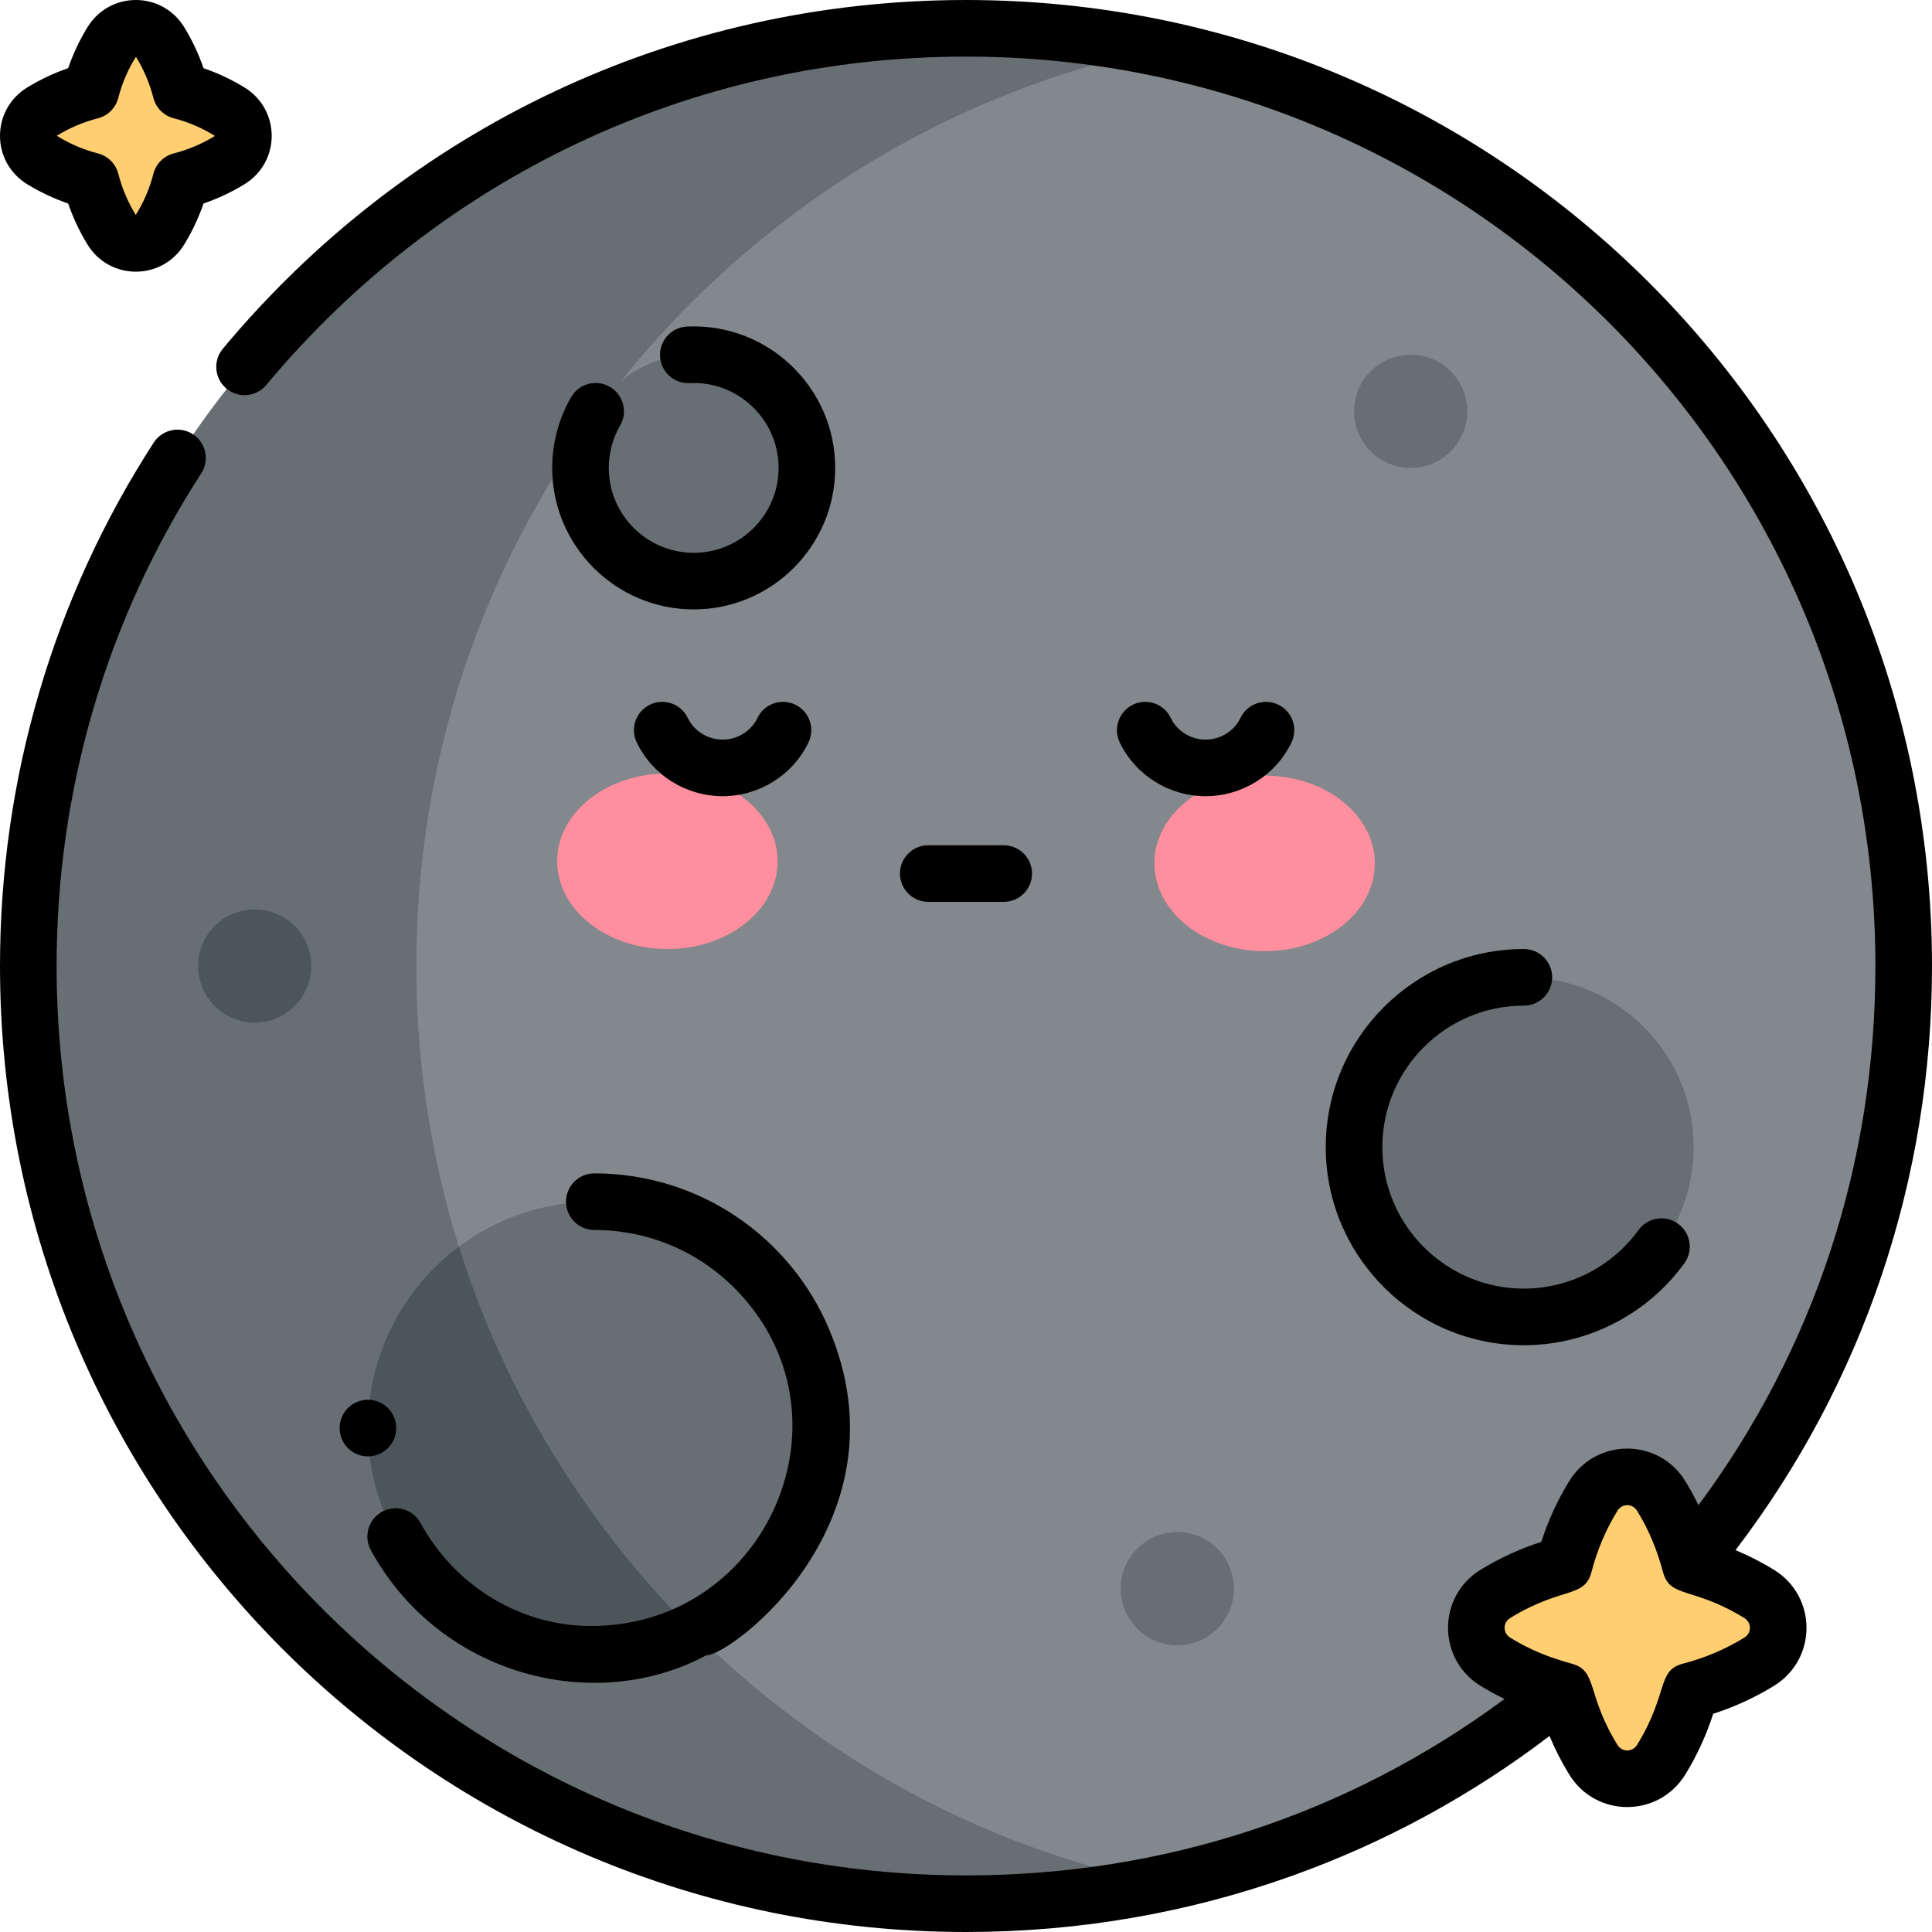 <svg id="Layer_1" enable-background="new 0 0 512 512" height="512" viewBox="0 0 512 512" width="512" xmlns="http://www.w3.org/2000/svg"><path d="m256 7.5c-66.377 0-128.781 25.849-175.716 72.784-46.935 46.936-72.784 109.34-72.784 175.716s25.849 128.78 72.784 175.716c46.935 46.935 109.339 72.784 175.716 72.784 17.487 0 34.693-1.812 51.418-5.313v-486.374c-16.725-3.501-33.931-5.313-51.418-5.313z" fill="#676f72"/><path d="m504.5 256c0-66.376-25.849-128.78-72.784-175.716-34.57-34.57-77.538-57.683-124.298-67.471-46.761 9.788-89.728 32.901-124.298 67.471-46.936 46.936-72.784 109.34-72.784 175.716s25.849 128.78 72.784 175.716c34.57 34.57 77.538 57.683 124.298 67.471 46.761-9.788 89.728-32.901 124.298-67.471 46.935-46.936 72.784-109.34 72.784-175.716z" fill="#82888b"/><g fill="#676f72"><circle cx="403.836" cy="304" r="45"/><circle cx="183.835" cy="124" r="30"/><circle cx="312" cy="421" r="15"/></g><circle cx="67.5" cy="256" fill="#4c5659" r="15"/><circle cx="373.836" cy="109" fill="#676f72" r="15"/><path d="m183.462 432.053-61.848-101.686c-14.638 10.941-24.114 28.408-24.114 48.089 0 33.137 26.863 60 60 60 9.437 0 18.019-2.521 25.962-6.403-.227-.226.227.227 0 0z" fill="#4c5659"/><path d="m217.501 378.456c0-33.137-26.863-60-60-60-13.456 0-25.878 4.43-35.886 11.911 11.814 37.841 33.016 72.854 61.848 101.686.227.227-.228-.226 0 0 19.95-9.748 34.038-29.896 34.038-53.597z" fill="#676f72"/><path d="m47.916 47.916c4.627-1.191 8.983-3.058 12.956-5.49 4.837-2.96 4.837-9.892 0-12.852-3.973-2.431-8.329-4.298-12.956-5.489-1.191-4.627-3.058-8.983-5.49-12.956-2.96-4.837-9.892-4.837-12.852 0-2.432 3.973-4.298 8.329-5.49 12.957-4.627 1.191-8.983 3.058-12.956 5.489-4.837 2.96-4.837 9.892 0 12.852 3.973 2.432 8.329 4.299 12.956 5.49 1.191 4.627 3.058 8.983 5.49 12.956 2.96 4.837 9.892 4.837 12.852 0 2.432-3.974 4.299-8.33 5.49-12.957z" fill="#ffce71"/><path d="m447.965 448.115c6.494-1.672 12.608-4.292 18.184-7.705 6.789-4.155 6.789-13.883 0-18.038-5.576-3.413-11.69-6.033-18.184-7.704-1.672-6.494-4.292-12.608-7.705-18.185-4.155-6.789-13.883-6.789-18.038 0-3.413 5.576-6.033 11.69-7.705 18.185-6.494 1.672-12.608 4.292-18.184 7.704-6.789 4.155-6.789 13.883 0 18.038 5.576 3.413 11.69 6.033 18.184 7.705 1.672 6.494 4.292 12.607 7.705 18.184 4.155 6.789 13.883 6.789 18.038 0 3.413-5.577 6.033-11.691 7.705-18.184z" fill="#ffce71"/><ellipse cx="176.831" cy="228.263" fill="#ff8e9e" rx="29.212" ry="23.263" transform="matrix(1 .003 -.003 1 .716 -.553)"/><ellipse cx="335.169" cy="228.759" fill="#ff8e9e" rx="29.212" ry="23.263" transform="matrix(-1 -.003 .003 -1 669.62 458.567)"/><path d="m470.063 415.974c-3.249-1.988-6.635-3.715-10.13-5.176 33.902-44.461 52.067-98.337 52.067-154.798 0-141.493-114.496-256-256-256-77.466 0-148.385 34.162-196.948 92.416-2.652 3.182-2.223 7.911.958 10.563 3.183 2.652 7.911 2.225 10.563-.958 45.529-54.613 112.186-87.021 185.427-87.021 133.2 0 241 107.788 241 241 0 52.335-16.175 101.46-46.888 142.897-1.049-2.162-2.198-4.276-3.455-6.33-7.088-11.581-23.756-11.558-30.833 0-3.091 5.051-5.558 10.432-7.361 16.045-5.61 1.802-10.991 4.27-16.045 7.361-11.581 7.088-11.557 23.757 0 30.832 2.044 1.251 4.148 2.395 6.3 3.44-41.401 30.627-90.463 46.755-142.718 46.755-133.203 0-241-107.789-241-241 0-46.665 13.254-91.812 38.33-130.562 2.25-3.478 1.256-8.12-2.222-10.371-3.478-2.247-8.121-1.256-10.371 2.223-26.651 41.182-40.737 89.147-40.737 138.71 0 141.494 114.498 256 256 256 29.819 0 58.984-5.042 86.684-14.987 24.425-8.768 47.237-21.185 67.955-36.956 1.463 3.504 3.193 6.9 5.186 10.157 7.089 11.581 23.759 11.557 30.833 0 3.091-5.052 5.559-10.433 7.361-16.045 5.615-1.804 10.996-4.271 16.046-7.362 11.581-7.089 11.557-23.763-.002-30.833zm-7.829 18.039c-5.021 3.073-10.452 5.374-16.141 6.84-7.115 1.833-3.796 7.748-12.231 21.531-1.23 2.013-4.01 2.017-5.243.001-8.419-13.759-5.119-19.67-12.214-21.528-5.689-1.591-10.538-3.405-16.156-6.844-2.015-1.233-2.018-4.011-.001-5.244 13.78-8.433 19.698-5.114 21.531-12.231 1.465-5.687 3.767-11.117 6.839-16.139 1.234-2.016 4.011-2.018 5.245 0 3.411 5.573 5.25 10.457 6.833 16.119 1.818 7.133 7.748 3.813 21.537 12.251h.001c2.015 1.232 2.016 4.01 0 5.244z"/><path d="m403.836 266.5c4.143 0 7.5-3.357 7.5-7.5s-3.357-7.5-7.5-7.5c-28.948 0-52.5 23.552-52.5 52.5s23.552 52.5 52.5 52.5c16.779 0 32.682-8.122 42.538-21.726 2.431-3.354 1.682-8.043-1.673-10.474-3.353-2.432-8.043-1.682-10.474 1.673-7.044 9.722-18.405 15.526-30.392 15.526-20.678 0-37.5-16.822-37.5-37.5s16.823-37.499 37.501-37.499z"/><path d="m161.607 102.506c-3.584-2.073-8.173-.849-10.248 2.734-3.286 5.68-5.023 12.167-5.023 18.76 0 20.678 16.822 37.5 37.5 37.5s37.5-16.822 37.5-37.5c0-21.376-17.939-38.482-39.282-37.458-4.137.196-7.332 3.71-7.135 7.848.197 4.139 3.715 7.352 7.848 7.135 12.855-.603 23.569 9.686 23.569 22.476 0 12.406-10.093 22.5-22.5 22.5s-22.5-10.094-22.5-22.5c0-3.958 1.04-7.848 3.007-11.246 2.074-3.587.849-8.175-2.736-10.249z"/><path d="m156.68 430.91c-18.69 0-36.03-10.471-45.25-27.311-2.01-3.655-6.593-4.961-10.18-2.97-3.63 1.99-4.96 6.55-2.98 10.18 18.33 33.423 59.295 43.665 88.8 27.92h.01c.02-.02.05-.029.06-.04 6.747 0 54.068-35.649 32.55-86.51-10.259-24.259-34.219-41.2-62.19-41.229-4.13 0-7.5 3.369-7.5 7.51 0 4.13 3.37 7.5 7.5 7.5 14.02 0 27.2 5.46 37.12 15.37 33.263 33.329 8.915 89.58-37.94 89.58z"/><path d="m97.5 370.95c-4.13 0-7.5 3.369-7.5 7.51 0 4.13 3.37 7.5 7.5 7.5 4.14 0 7.5-3.37 7.5-7.5 0-.01 0-.01 0-.021-.01-4.129-3.37-7.489-7.5-7.489z"/><path d="m7.213 48.823c3.431 2.1 7.067 3.812 10.853 5.111 1.3 3.784 3.011 7.42 5.111 10.853 5.892 9.627 19.766 9.607 25.647 0 2.099-3.431 3.811-7.066 5.111-10.853 3.786-1.3 7.421-3.012 10.852-5.111 9.627-5.89 9.608-19.768 0-25.646-3.431-2.1-7.067-3.812-10.853-5.111-1.3-3.785-3.012-7.422-5.111-10.853-2.764-4.517-7.558-7.213-12.823-7.213s-10.059 2.696-12.824 7.214c-2.1 3.432-3.811 7.067-5.111 10.852-3.785 1.3-7.421 3.012-10.852 5.111-4.517 2.763-7.213 7.557-7.213 12.823s2.696 10.06 7.213 12.823zm18.74-17.474c2.646-.681 4.713-2.747 5.395-5.394.989-3.844 2.545-7.515 4.682-10.912 2.079 3.396 3.634 7.067 4.624 10.912.681 2.646 2.748 4.713 5.395 5.394 3.842.988 7.513 2.544 10.91 4.68-3.396 2.079-7.067 3.635-10.911 4.625-2.646.681-4.712 2.747-5.393 5.393-.99 3.844-2.545 7.515-4.682 10.912-2.079-3.398-3.635-7.069-4.624-10.911-.681-2.646-2.747-4.713-5.393-5.394-3.844-.99-7.515-2.546-10.912-4.682 3.396-2.079 7.066-3.635 10.909-4.623z"/><path d="m266 239c4.142 0 7.5-3.358 7.5-7.5s-3.358-7.5-7.5-7.5h-20c-4.142 0-7.5 3.358-7.5 7.5s3.358 7.5 7.5 7.5z"/><path d="m200.734 190.265c-1.666 3.484-5.291 5.735-9.234 5.735s-7.568-2.251-9.234-5.735c-1.787-3.737-6.266-5.317-10.001-3.531-3.737 1.787-5.318 6.265-3.531 10.001 4.143 8.666 13.079 14.265 22.766 14.265s18.623-5.599 22.766-14.265c1.787-3.737.206-8.215-3.531-10.001-3.737-1.789-8.214-.206-10.001 3.531z"/><path d="m319.5 211c9.687 0 18.623-5.599 22.766-14.265 1.787-3.737.206-8.215-3.531-10.001-3.737-1.789-8.215-.206-10.001 3.531-1.666 3.484-5.291 5.735-9.234 5.735s-7.568-2.251-9.234-5.735c-1.787-3.737-6.266-5.317-10.001-3.531-3.737 1.787-5.318 6.265-3.531 10.001 4.143 8.666 13.079 14.265 22.766 14.265z"/></svg>